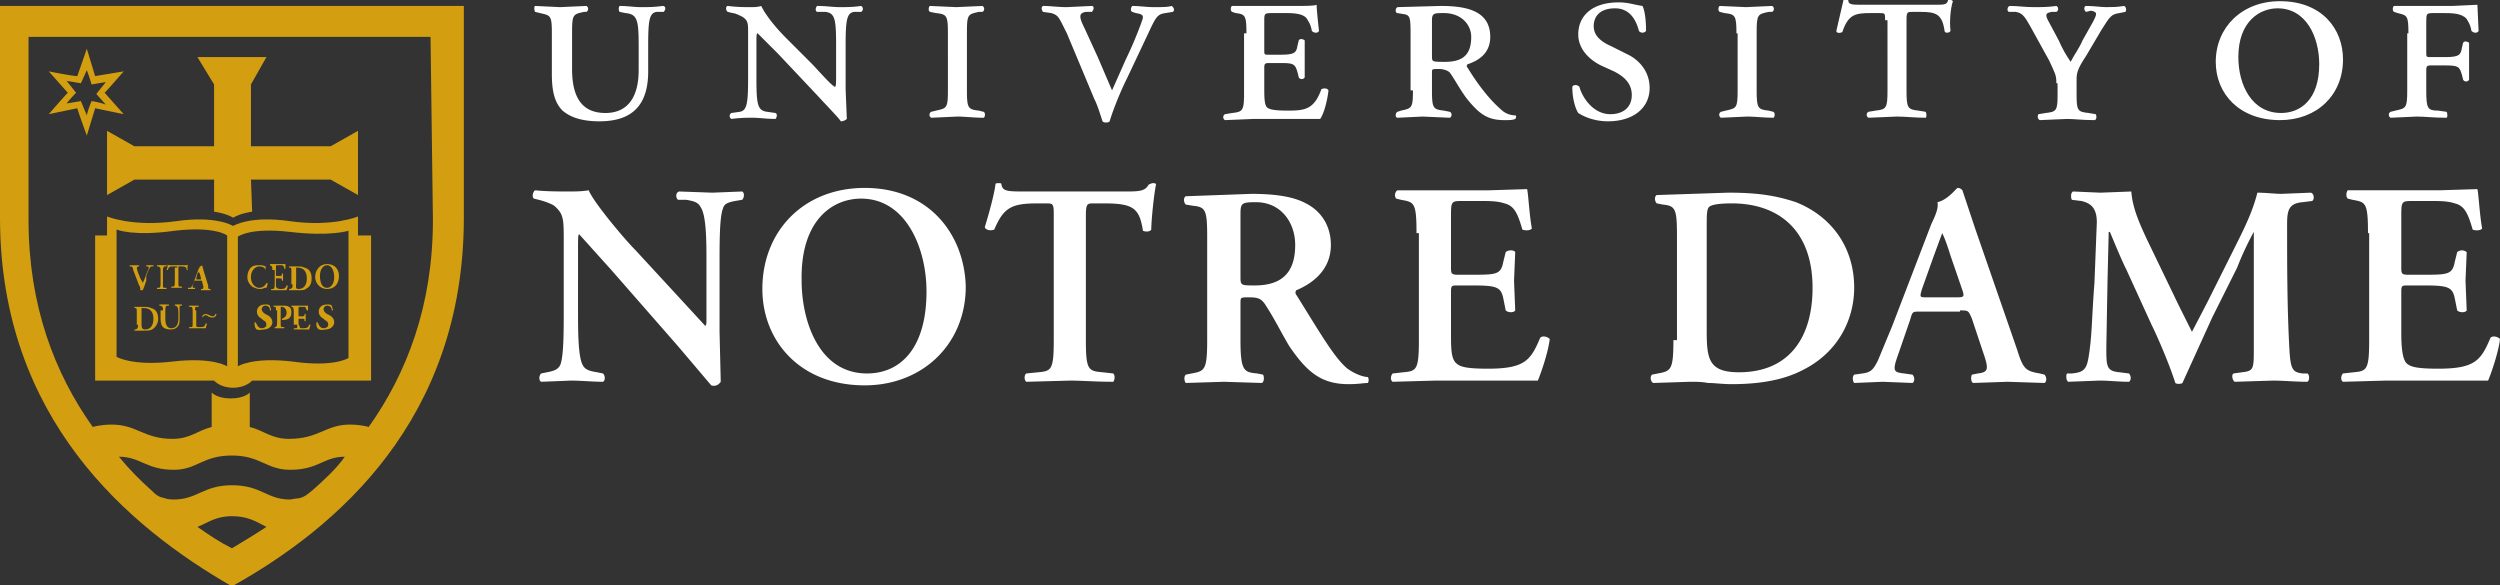 <svg xmlns="http://www.w3.org/2000/svg" viewBox="0 0 210.2 49.2" xmlns:v="https://vecta.io/nano"><rect x="0" y="0" width="210.2" height="49.2" fill="#333333" stroke="none"/><g fill="#fff"><path d="M60.5 27.9l.1 4.2c-.2.3-.5.4-.8.3L57 29.1l-5.6-6.4-2.7-3c-.1 0-.1.3-.1 1.5V26c0 1.8 0 4 .4 4.7.2.4.6.5 1.2.6l.5.1c.2.2.2.6 0 .7-.9 0-1.8-.1-2.7-.1l-2.5.1c-.2-.1-.2-.5 0-.7l.5-.1c.5-.1.9-.2 1.1-.6.3-.7.3-2.8.3-4.7v-5.7c0-1.9 0-2.3-.8-3-.3-.2-.9-.4-1.3-.5l-.4-.1c-.2-.1-.1-.6.1-.7.9.1 2.2.1 2.8.1.5 0 1.1 0 1.7-.1.4 1 3 4.1 3.9 5l2.4 2.6 3.5 3.8c.1-.1.1-.2.1-.6v-4.7c0-1.8 0-4-.5-4.7-.2-.4-.6-.5-1.2-.6H57c-.2-.2-.2-.6.1-.7l2.8.1 2.5-.1c.2.1.2.5 0 .7l-.6.1c-.5.1-.9.2-1 .6-.3.7-.3 2.8-.3 4.7v5.7zm11.9-11.2c3.8 0 5.5 4.2 5.5 7.8 0 4.8-2.2 6.9-5 6.9-4.1 0-5.5-4.5-5.5-7.8-.1-5.1 2.6-6.9 5-6.9zm.3-.9c-5.1 0-8.6 3.6-8.6 8.5 0 4.3 3.1 8.1 8.6 8.1 4.9 0 8.5-3.5 8.5-8.3-.1-4.3-3-8.3-8.5-8.3zm15.9 2.4c0-1 0-1.1-.6-1.1h-.7c-2.2 0-2.9.3-3.7 2.2-.2.1-.7.1-.8-.2.4-1.3.8-2.8.9-3.6 0-.1.1-.1.3-.1.1 0 .2 0 .2.1.1.6.5.6 2.1.6h8.5c1.2 0 1.5-.1 1.8-.6.1 0 .2-.1.3-.1s.3 0 .3.1c-.2 1-.4 3.1-.4 3.8-.1.2-.5.2-.7.1-.3-1.9-.8-2.3-3.3-2.3H92c-.6 0-.7 0-.7 1.1v10.4c0 2.5.2 2.6 1.4 2.7l.9.1c.2.2.1.6 0 .7-1.5 0-2.6-.1-3.6-.1l-3.7.1c-.2-.1-.2-.6 0-.7l1-.1c1.1-.1 1.3-.2 1.3-2.7V18.2zm15.7 0c0-1.1 0-1.2 1.3-1.2 2.1 0 3.3 1.7 3.3 3.6 0 2.3-1.1 3.4-3.4 3.4-1.2 0-1.2 0-1.2-.8v-5zm-2.8 10.4c0 2.5-.2 2.6-1.3 2.8l-.5.1c-.2.2-.1.6 0 .7l3.2-.1 3.2.1c.2-.1.2-.5.1-.7l-.5-.1c-1.1-.1-1.4-.2-1.4-2.8v-3.1c0-.5 0-.5.7-.5.8 0 1.1.1 1.5.8.6.9 1.3 2.3 1.9 3.3 1.5 2.2 2.7 3.2 5 3.2.8 0 1.3-.1 1.6-.1.1-.1.1-.4 0-.5-.3 0-1-.2-1.7-.7-1.1-.9-2.3-3-4.3-6.2-.1-.1-.1-.3 0-.4 1.2-.5 2.9-1.6 2.9-3.8 0-1.7-.9-2.9-2.1-3.5-1.1-.6-2.7-.8-4.6-.8l-5.5.2c-.2.1-.2.5 0 .7l.6.1c1.1.1 1.2.4 1.2 2.7v8.6zm17.6-9c0-2.6-.2-2.6-1.3-2.8l-.4-.1c-.2-.2-.1-.6.1-.7h7.7l3.2-.1c.1.4.2 2.3.4 3.3-.1.2-.6.2-.8.1-.4-1.4-.7-2-1.5-2.2-.6-.2-1.3-.2-1.9-.2H123c-1 0-1 0-1 1.4v4.1c0 .6 0 .7.6.7h1.1c2.1 0 2.5 0 2.7-1.1l.2-.8c.2-.2.7-.2.8 0l-.1 2.4.1 2.5c-.1.2-.6.2-.8 0l-.2-1c-.2-1-.6-1.1-2.7-1.1h-1.1c-.6 0-.6 0-.6.7V28c0 1.2 0 2.1.4 2.5.3.3.7.5 2.7.5 3.1 0 3.6-.7 4.4-2.6.2-.2.6-.1.8.1-.1 1-.7 2.8-1 3.5h-8.6l-3.6.1c-.2-.1-.2-.5 0-.7l.9-.1c1.1-.1 1.3-.2 1.3-2.7v-9zm24.4-.4c0-1.1 0-1.6.2-1.8s.9-.3 1.9-.3c4 0 6.8 2.3 6.8 7.1 0 4.1-1.9 7.1-6.2 7.1-2.6 0-2.7-1.2-2.7-3.6v-8.5zm-2.8 9.4c0 2.5-.2 2.6-1.3 2.8l-.5.1c-.2.2-.1.6.1.7l3.1-.1c.5 0 1 0 1.5.1.6 0 1.2.1 2 .1 2.2 0 4.3-.3 6-1.2 3-1.5 4.3-4.3 4.3-6.9 0-3.6-2.1-6.1-4.9-7.2-1.8-.6-3.4-.8-5.7-.8l-6 .2c-.2.1-.2.5 0 .7l.5.1c1.1.1 1.2.4 1.2 2.7v8.7zM162 25c-.6 0-.6 0-.4-.7l1-2.8.7-1.9c.1.2.3.6.7 1.9l1 2.9c.2.6.1.6-.6.6H162zm2.8 1.1c.7 0 .7 0 1 .7l1.1 3.3c.3 1 .2 1.2-.6 1.3l-.5.1c-.1.2-.1.6.1.7l2.9-.1 3.1.1c.2-.1.2-.5 0-.7l-.4-.1c-1.2-.2-1.4-.4-1.9-2l-3.5-10.1L165 16c-.1-.1-.2-.2-.4-.2-.1 0-.8 1-1.7 1.2.1.4-.1 1-.5 1.8l-3.3 8.6-1.2 2.9c-.4.8-.6 1-1.3 1.1l-.7.1c-.2.2-.1.6 0 .7l2.4-.1 2.5.1c.2-.1.2-.5 0-.7l-.7-.1c-.9-.1-1-.2-.5-1.6l1-2.9c.2-.7.2-.7.8-.7h3.4zm29.2 5.3c.2.1.2.6 0 .7-1 0-2-.1-2.9-.1l-3.2.1c-.2-.1-.3-.6-.1-.7l.7-.1c1-.1 1-.3 1-2v-9.8a25.02 25.02 0 0 0-1.4 3l-2.1 4.2-2.5 5.5c-.1.1-.5.1-.6 0-.4-1.3-1.4-3.7-2-4.9l-2.1-4.6c-.5-1-1.1-2.5-1.4-3.2h-.1l-.1 4.1-.1 5.6c0 1.6 0 2 1.1 2.1l.8.1c.2.2.2.6 0 .7-.9 0-1.6-.1-2.5-.1l-2.6.1c-.2-.1-.2-.6-.1-.7h.4c1.2-.1 1.3-.5 1.5-2s.2-3.1.4-5.6l.2-5.1c0-1.1-.4-1.6-1.3-1.8l-.8-.1c-.1-.2-.1-.6.1-.7l2.3.1 2.6-.1c.1 1.4.7 2.7 1.3 4l2.7 5.6 1.1 2.2 1.3-2.5 2.3-4.6c.8-1.6 1.5-3 1.9-4.6.7 0 1.5.1 2 .1l2.5-.1c.3.1.3.6.1.7l-.8.1c-1.1.1-1.3.6-1.3 1.8 0 3.6 0 7.1.2 10.7.1 1.6.3 1.8 1.1 1.9h.4zm5.1-11.8c0-2.6-.2-2.6-1.3-2.8l-.4-.1c-.2-.2-.1-.6 0-.7h7.7l3.2-.1c.1.4.2 2.3.4 3.3-.1.2-.6.2-.8.1-.4-1.4-.7-2-1.5-2.2-.6-.2-1.3-.2-1.9-.2h-1.6c-1 0-1 0-1 1.4v4.1c0 .6 0 .7.6.7h1.2c2.1 0 2.5 0 2.7-1.1l.2-.8a.61.61 0 0 1 .8 0l-.1 2.4.1 2.5c-.1.2-.6.2-.8 0l-.2-1c-.2-1-.6-1.1-2.7-1.1h-1.2c-.6 0-.6 0-.6.7V28c0 1.2.1 2.1.4 2.5.3.3.7.5 2.7.5 3.1 0 3.6-.7 4.4-2.6.2-.2.6-.1.8.1-.1 1-.7 2.8-1 3.5h-8.6l-3.6.1c-.2-.1-.2-.5 0-.7l.9-.1c1.1-.1 1.3-.2 1.3-2.7v-9zM46.4 2.8c0-1.5-.1-1.5-1-1.7L45 1c-.1-.1-.1-.5 0-.5l2.1.1 2.2-.1c.2.1.2.4 0 .5h-.2c-.9.2-1 .2-1 1.7v3.1c0 2.2.7 3.7 2.8 3.7 2 0 2.8-1.5 2.8-3.6v-2c0-2.2-.1-2.7-1.1-2.8l-.5-.1c-.1-.1-.1-.4 0-.5.7 0 1.2.1 1.8.1s1.1 0 1.8-.1c.3 0 .3.3.1.5h-.6c-.6.1-.7.7-.7 2.8V6c0 2.8-1.3 4.2-4.1 4.2-1.4 0-2.4-.3-3.1-.9-.7-.7-.9-1.7-.9-3.1V2.8zm23.9 1c0-2.2-.1-2.7-.9-2.8h-.7c-.2-.1-.1-.4 0-.5.8 0 1.3.1 1.9.1s1.1 0 1.8-.1c.2.1.2.4 0 .5h-.6c-.6.1-.7.7-.7 2.8v3.7l.1 2.5c-.1.1-.3.2-.5.2-.2-.3-.7-.8-2-2.2l-3.3-3.5-1.7-1.7c-.1 0-.1.2-.1.9v2.9c0 2.2.1 2.7.9 2.8l.7.1c.2.1.1.4 0 .5-.8 0-1.3-.1-1.9-.1s-1 0-1.8.1c-.2-.1-.2-.4 0-.5l.7-.1c.6-.1.7-.7.7-2.8V2.7c0-.7 0-1-.5-1.3-.2-.1-.6-.3-.8-.3l-.4-.1c-.2-.1-.2-.5 0-.5.8.1 1.4.1 1.9.1.3 0 .6 0 .9-.1.4.8 1.2 1.8 2.1 2.7l2.1 2.1c.5.5 1.7 1.9 2 2 .1 0 .1-.4.1-.9V3.8zm9.4-1c0-1.5-.1-1.6-1-1.7l-.5-.1c-.2-.1-.1-.5 0-.5l2.2.1 2.2-.1c.2.1.2.4 0 .5h-.3c-.9.2-1 .2-1 1.7v4.9c0 1.5.1 1.6 1 1.7l.4.1c.2.1.1.5 0 .5-.8 0-1.6-.1-2.2-.1l-2.2.1c-.2-.1-.2-.4 0-.5l.4-.1c.9-.2 1-.2 1-1.7V2.8zm10 0c-.7-1.4-.7-1.5-1.3-1.7l-.7-.1c-.1-.1-.2-.4 0-.5.6 0 1.3.1 2 .1l2.1-.1c.2 0 .2.3 0 .5h-.5c-.6.1-.6.4-.1 1.4l1.1 2.4 1.2 2.8 1.2-2.7c.5-1 1.1-2.5 1.3-3.1.2-.5.1-.6-.5-.7l-.3-.1c-.2-.1-.1-.4 0-.5.6 0 1.2.1 1.8.1.7 0 1.2 0 1.5-.1.2.1.3.4.1.5l-.6.1c-.7.1-.8.3-1.5 1.8l-1.7 3.6c-.7 1.4-1.3 3-1.5 3.7-.1.1-.2.1-.3.1s-.2 0-.3-.1c-.2-.6-.4-1.3-.7-1.9l-2.3-5.5zm15.1 0c0-1.5-.1-1.6-.9-1.7l-.3-.1c-.2-.1-.1-.5 0-.5h5.1c1 0 1.8 0 2-.1 0 .3.1 1.3.2 2.2-.1.2-.4.2-.6 0-.1-.6-.3-.8-.4-1-.3-.5-1.3-.5-1.8-.5h-1c-.8 0-.8 0-.8.7v2.4c0 .4 0 .4.4.4h1c1.2 0 1.3-.2 1.4-.8l.1-.4c.1-.2.4-.1.5 0v3.1c-.1.2-.4.2-.5 0l-.1-.4c-.2-.7-.3-.8-1.4-.8h-1c-.4 0-.4.1-.4.5v1.6c0 .7 0 1.3.2 1.6.2.2.6.3 1.8.3 1.4 0 2.2-.1 2.8-1.8.2-.1.5-.1.6.1-.1.9-.4 2-.7 2.4h-5.6l-2.4.1c-.2-.1-.2-.4 0-.5l.6-.1c.9-.1 1-.2 1-1.7v-5zm15.6-1.1c0-.6.2-.6 1-.6 1.5 0 2.3 1 2.3 2 0 1.5-.7 2.1-2.2 2.1-1.1 0-1.1 0-1.1-.5v-3zm-1.6 5.9c0 1.5-.1 1.5-1 1.7l-.3.1c-.2.1-.2.5 0 .5l2.1-.1 2.3.1c.2-.1.2-.4 0-.5l-.5-.1c-.9-.1-1-.2-1-1.7V6.1c0-.3 0-.3.6-.3.3 0 .7.1.9.3.5.7 1 1.7 1.6 2.4 1 1.2 1.7 1.6 3 1.6.4 0 .7 0 .9-.1.1-.1.1-.3 0-.3-.3 0-.8-.1-1.2-.5-.7-.6-1.7-1.7-2.8-3.5-.1-.1-.1-.2 0-.3.9-.3 1.9-.9 1.9-2.3 0-2.3-2.2-2.6-4.2-2.6l-3.6.1c-.2.1-.2.5 0 .5l.6.1c.5.1.5.4.5 1.9v4.5zm15.8-2.1c-1-.5-1.9-1.4-1.9-2.6 0-1.6 1.2-2.7 3.4-2.7.8 0 1.3.2 2 .3.2.4.3 1.2.3 2.1a.38.38 0 0 1-.6 0c-.2-.8-.7-1.9-2-1.9s-1.8.7-1.8 1.5.6 1.3 1.5 1.7l1.4.7c.8.4 1.8 1.3 1.8 2.8 0 1.7-1.4 2.8-3.5 2.8-1.3 0-2.2-.5-2.5-.7-.2-.3-.5-1.1-.5-2.2.1-.2.4-.2.6 0 .2.8 1.1 2.3 2.6 2.3 1.1 0 1.8-.6 1.8-1.6 0-.7-.3-1.4-1.5-2l-1.1-.5z"/><path d="M146 2.8c0-1.5-.1-1.6-1-1.7l-.4-.1c-.2-.1-.1-.5 0-.5l2.2.1 2.2-.1c.2.1.2.4 0 .5h-.3c-.9.2-1 .2-1 1.7v4.9c0 1.5.1 1.6 1 1.7l.4.1c.2.1.1.5 0 .5-.8 0-1.5-.1-2.2-.1l-2.2.1c-.2-.1-.2-.4 0-.5l.4-.1c.9-.2 1-.2 1-1.7V2.8zm12.5-1.1c0-.6 0-.6-.5-.6h-.7c-1.3 0-1.9.1-2.4 1.6-.2.1-.5.1-.5-.1L155 0c.1-.1.3-.1.4 0 0 .4.3.4 1.2.4h6.1c.8 0 1 0 1.1-.4.2-.1.3 0 .4.1-.2.6-.3 1.7-.2 2.5-.1.2-.5.2-.5 0-.2-1.4-.7-1.6-2-1.6h-.7c-.4 0-.5 0-.5.6v6c0 1.5.1 1.6 1 1.7l.6.1c.1.1.1.5 0 .5-.9 0-1.7-.1-2.4-.1l-2.4.1c-.2-.1-.2-.4 0-.5l.6-.1c.9-.1 1-.2 1-1.7V1.7zM172.9 7c0-.7-.1-.8-.6-1.9l-1.6-2.9c-.5-.9-.7-1.1-1.2-1.2h-.6c-.2-.1-.1-.5.1-.5.7 0 1.2.1 2 .1.7 0 1.2 0 1.9-.1.2.1.2.4 0 .5h-.4c-.5.1-.6.2-.2.9l.8 1.5c.3.7.6 1.2 1 1.8.3-.6.7-1.1 1-1.8l.9-1.6c.3-.6.4-.8-.2-.9l-.4.1c-.2-.1-.2-.5 0-.5.7 0 1.2.1 1.7.1s.9 0 1.5-.1c.2.1.2.4.1.5l-.5.1c-.7.1-.8.3-1.5 1.4l-1.3 2.2c-.8 1.2-.8 1.5-.8 2.1V8c0 1.3.1 1.4 1 1.5l.6.1c.1.1.1.5-.1.5-1 0-1.7-.1-2.3-.1l-2.3.1c-.2-.1-.2-.4-.1-.5l.6-.1c.9-.1 1-.2 1-1.5V7zM191.5.7c2.4 0 3.5 2.4 3.5 4.7 0 3-1.6 4.1-3.2 4.1-2.5 0-3.6-2.4-3.6-4.7 0-3 1.8-4.1 3.3-4.1zm.2-.6c-3.2 0-5.4 2.2-5.4 5.1 0 2.7 2 4.9 5.4 4.9 3.1 0 5.3-2.1 5.3-5.1 0-2.6-1.8-4.9-5.3-4.9zm10.8 2.7c0-1.5-.1-1.5-.9-1.7l-.3-.1c-.2-.1-.1-.5 0-.5h4.9l2.1-.1.1 2.2c-.1.2-.4.2-.6 0-.1-.6-.3-.8-.4-1-.4-.5-1.3-.5-1.9-.5h-.8c-.7 0-.7 0-.7.8v2.5c0 .4 0 .4.4.4h1.2c1.2 0 1.3-.2 1.4-.8l.1-.4c.1-.2.4-.1.5 0v3.1c-.1.2-.4.2-.5 0l-.1-.4c-.2-.7-.3-.8-1.4-.8h-1.2c-.4 0-.4.1-.4.5v1.6c0 1.5.1 1.7 1 1.7l.7.1c.1.1.1.5 0 .5-1.1 0-1.8-.1-2.5-.1l-2.2.1c-.2-.1-.2-.4 0-.5l.4-.1c.9-.2 1-.2 1-1.7V2.8z"/></g><g fill="#d39f10"><path d="M6.5 6.4c-.4 0-2.4-.4-2.4-.4l1.6 1.8c-.3.3-1.6 1.8-1.6 1.8l2.4-.5c.1.4.8 2.3.8 2.3L8 9.1l2.4.5-1.6-1.8c.3-.3 1.6-1.8 1.6-1.8L8 6.4l-.7-2.3-.8 2.3zm.8-.5a15.16 15.16 0 0 1 .4 1.2l1.2-.2-.8 1 .8.9c-.5-.2-1.2-.3-1.2-.3s-.3.7-.4 1.2l-.5-1.2-1.2.2c.3-.4.8-.9.8-.9l-.8-1 1.2.2.5-1.1zm.7 30h0zm4.3-12.7c.1-.3.2-.5.3-.7.1-.1.1-.1.2-.1h.1v-.1h-.6v.1h.1c.1 0 .1 0 .1.2-.2.4-.3.8-.5 1.2 0-.1-.1-.2-.2-.4l-.2-.5c-.1-.3-.1-.4-.1-.4l.1-.1h.1v-.1h-.8v.1h.1c.1 0 .2.1.2.3l.5 1.3c.1.1.1.3.1.4h.2c.1-.2.2-.5.3-.8v-.4zm1.4.7c0 .3 0 .3.2.3h.1v.1h-.8v-.1h.1c.1 0 .2 0 .2-.3v-1.1c0-.3 0-.3-.2-.4h-.1v-.1h.8v.1h-.1c-.1 0-.2 0-.2.4v1.1z"/><path d="M14.9 22.5c0-.1 0-.1-.1-.1h-.2c-.3 0-.4 0-.5.3H14c.1-.2.1-.4.1-.5 0 .1.1.1.3.1h1.2c.1 0 .2 0 .2-.1 0 .1-.1.4 0 .5h-.1c0-.2-.1-.3-.4-.3h-.2c-.1 0-.1 0-.1.1v1.3c0 .3 0 .3.2.3h.1v.1h-.9v-.1h.1c.1 0 .2 0 .2-.3v-1.3zm2 1.1c.1 0 .1 0 .1.1l.1.4c0 .1 0 .2-.1.2h-.1v.1h.8v-.1c-.2 0-.2 0-.2-.3l-.4-1.3c0-.1-.1-.3-.1-.4 0 0-.1.1-.2.1 0 0 0 .1-.1.2l-.4 1.1c-.1.2-.1.3-.2.4 0 .1-.1.1-.2.1h-.1v.1h.6v-.1h-.1c-.1 0-.1 0-.1-.2l.1-.3c0-.1 0-.1.1-.1h.5zm-.3-.1c-.1 0-.1 0-.1-.1l.1-.4c.1-.1.1-.2.1-.2h0s0 .1.1.2l.1.4c0 .1 0 .1-.1.1h-.2zm-4.7 2.6v-.2h.2c.5 0 .8.3.8.9 0 .5-.2.9-.7.9-.3 0-.3-.2-.3-.5v-1.1zm-.3 1.2c0 .3 0 .3-.2.4h-.1v.1h.8c.3 0 .5 0 .7-.1.3-.2.5-.5.5-.9 0-.5-.2-.8-.6-.9-.2-.1-.4-.1-.7-.1h-.7v.1h.1c.1 0 .1.1.1.4v1z"/><path d="M13.7 26.1c0-.3 0-.3-.2-.4h-.1v-.1h.8v.1h-.1c-.1 0-.2 0-.2.4v.7c0 .4.1.8.5.8s.6-.3.6-.8v-.4c0-.2 0-.5-.1-.6l-.1-.1h-.1v-.1h.6v.1h-.1c-.1 0-.1 0-.1.1v1c0 .3 0 .5-.2.7s-.4.2-.6.2c-.3 0-.5-.1-.6-.2s-.2-.3-.2-.7v-.7zm2.7 0c0-.3 0-.3.2-.3h.1v-.1h-.8v.1h.1c.1 0 .2 0 .2.3v1.1c0 .3 0 .3-.2.3h-.1v.1h1.4c0-.1.1-.3.1-.4h-.1c-.1.3-.2.3-.5.3-.2 0-.3 0-.3-.1v-1.3z"/><path d="M17 26.7h0c.1-.1.2-.2.3-.2 0 0 .1 0 .2.1h0c.2.1.3.1.4.1s.3-.1.3-.3h0-.1c0 .1-.1.2-.2.2s-.1 0-.3-.1-.3-.1-.3-.1-.3 0-.3.3zm13.1-6.9v-1.6s-2.1.9-5.7.4c-3.4-.5-4.8.4-4.8.4s-1.4-.9-4.8-.4c-3.7.5-5.8-.4-5.8-.4v1.6H8V32h10s.5.6 1.6.6 1.6-.6 1.6-.6h10V19.8h-1.1zm-11 11s-1.2-.8-4.6-.4-4.7-.4-4.7-.4V19.3s1.4.6 4.9.1c3.4-.4 4.4.4 4.4.4v11zm10.2-.7s-1.2.8-4.7.3c-3.4-.4-4.6.4-4.6.4V19.9s1-.8 4.4-.4 4.9-.1 4.9-.1v10.7z"/><path d="M22.4 22.8c-.1 0-.1 0 0 0-.1-.2-.2-.4-.6-.4-.3 0-.7.3-.7.9s.4.9.7.9.5-.2.6-.4h.1c0 .2-.1.4-.1.4h-.1c-.1 0-.2.1-.4.1-.3 0-.5-.1-.7-.2-.2-.2-.4-.4-.4-.8 0-.3.1-.6.3-.8s.5-.2.7-.2a.9.9 0 0 1 .5.1h.1c-.1 0-.1.2 0 .4z"/><path d="M22.9 22.7c0-.3 0-.3-.2-.4h0v-.1H24v.4h-.1c0-.2-.1-.3-.2-.3h-.4c-.1 0-.1 0-.1.2v.6c0 .1 0 .1.1.1h.1c.3 0 .3 0 .3-.1V23h.1v.6h-.1v-.1c0-.1-.1-.1-.3-.1h-.1c-.1 0-.1 0-.1.1v.4c0 .2 0 .3.1.3 0 0 0 .1.3.1.4 0 .4-.1.5-.3h.1c0 .1-.1.4-.1.4h-1.3v-.1h.1c.1 0 .2 0 .2-.4v-1.2z"/><path d="M24.9 22.7v-.2h.1c.5 0 .8.3.8.9 0 .5-.2.9-.7.9-.3 0-.2-.2-.2-.5v-1.1zm-.3 1.2c0 .3 0 .3-.2.4h-.1v.1h.8c.3 0 .5 0 .6-.1.4-.2.5-.5.5-.9 0-.5-.2-.8-.6-.9-.2-.1-.4-.1-.6-.1h-.7v.1h.1c.1 0 .1.1.1.3v1.1zm2.9-1.6c.4 0 .6.5.6 1 0 .6-.3.9-.6.9-.5 0-.6-.6-.6-1 0-.6.3-.9.6-.9zm0-.1c-.6 0-1 .5-1 1.1 0 .5.4 1 1 1s1-.4 1-1.1c0-.5-.3-1-1-1zm-6 5.4c-.1-.1-.1-.3-.1-.5h.1c.1.2.2.5.5.5.2 0 .4-.1.4-.3s-.1-.3-.3-.4l-.1-.1c-.2-.1-.4-.3-.4-.6s.2-.6.7-.6c.2 0 .3 0 .4.1 0 .1.1.3.1.4h-.1c0-.2-.1-.4-.4-.4-.2 0-.3.2-.3.3s.1.3.3.4l.2.1c.2.1.4.3.4.6s-.3.6-.7.6c-.5.1-.7 0-.7-.1z"/><path d="M23.2 26.1c0-.3 0-.3-.1-.3H23v-.1h.7c.3 0 .5 0 .6.1.2.1.2.3.2.5 0 .5-.4.6-.7.6h-.1v-.1c.3-.1.4-.3.4-.5 0-.3-.2-.5-.4-.5-.1 0-.1 0-.1.1v1.3c0 .3 0 .3.2.3h.1v.1h-.8v-.1c.1 0 .2 0 .2-.4v-1z"/><path d="M25 27.3c0 .3 0 .3-.2.3h-.1v.1H26c0-.1.1-.3.1-.4H26c-.1.2-.1.3-.5.3-.2 0-.3 0-.3-.1s-.1-.2-.1-.3v-.3c0-.1 0-.1.1-.1h.1c.3 0 .3 0 .3.1v.1h.1v-.6h-.1v.1c0 .1-.1.1-.3.1h-.1c-.1 0-.1 0-.1-.1V26c0-.2 0-.2.1-.2h.4c.1 0 .1.1.2.3h.1v-.4h-1.4v.1c.1 0 .2 0 .2.4v1.1zm1.7.3c-.1-.1-.1-.3-.1-.5h.1c.1.2.2.5.5.5.2 0 .4-.1.4-.3s-.1-.3-.3-.4l-.1-.1c-.2-.1-.4-.3-.4-.6s.2-.6.7-.6c.2 0 .3 0 .4.1 0 .1.1.3.1.4h-.1c0-.2-.1-.4-.4-.4-.2 0-.3.2-.3.3s.1.3.3.4l.2.1c.2.1.4.3.4.6s-.3.6-.7.6c-.5.1-.6 0-.7-.1zM19.5.5H0v17.8c0 16.9 10.8 26 19.5 31 8.8-4.9 19.5-14 19.5-31V.5H19.5zm0 45.6c-1-.5-1.9-1.1-2.9-1.8.8-.3 1.5-.9 2.9-.9s2.1.5 2.9.9c-.9.6-1.9 1.2-2.9 1.8zm6.8-4.9c-.5.4-.7.6-1.2.7-.2 0-.7.1-.7.1-2 0-2.4-1.2-4.9-1.2-2.4 0-2.9 1.2-4.9 1.2 0 0-.5 0-.7-.1-.5-.1-.7-.2-1.2-.7-1-.9-1.8-1.7-2.7-2.8 1.8 0 2.3 1.1 4.6 1.1 2 0 2.4-1.2 4.9-1.2 2.4 0 2.9 1.2 4.9 1.2 2.4 0 2.8-1.1 4.6-1.1-.8 1.1-1.7 1.9-2.7 2.8zm10.1-22.7c0 7.2-2.2 12.9-5.4 17.4 0 0-.6-.2-1.6-.2-2 0-2.6 1.2-5.1 1.2-1.5 0-2.1-.7-3.3-1V33s-.4.5-1.6.5-1.6-.5-1.6-.5v2.9c-1.2.3-1.8 1-3.3 1-2.4 0-3-1.2-5.1-1.2-1 0-1.6.2-1.6.2-3.2-4.5-5.4-10.2-5.4-17.4V3.1h33.8l.2 15.4zm-15.3-3.4h6.7l2.3 1.3V11l-2.3 1.3h-6.7V7.1l1.3-2.3h-5.8L18 7.1v5.2h-6.7L9 11v5.4l2.3-1.3H18v2.7s.9.1 1.6.5c.7-.4 1.6-.5 1.6-.5l-.1-2.7z"/></g></svg>